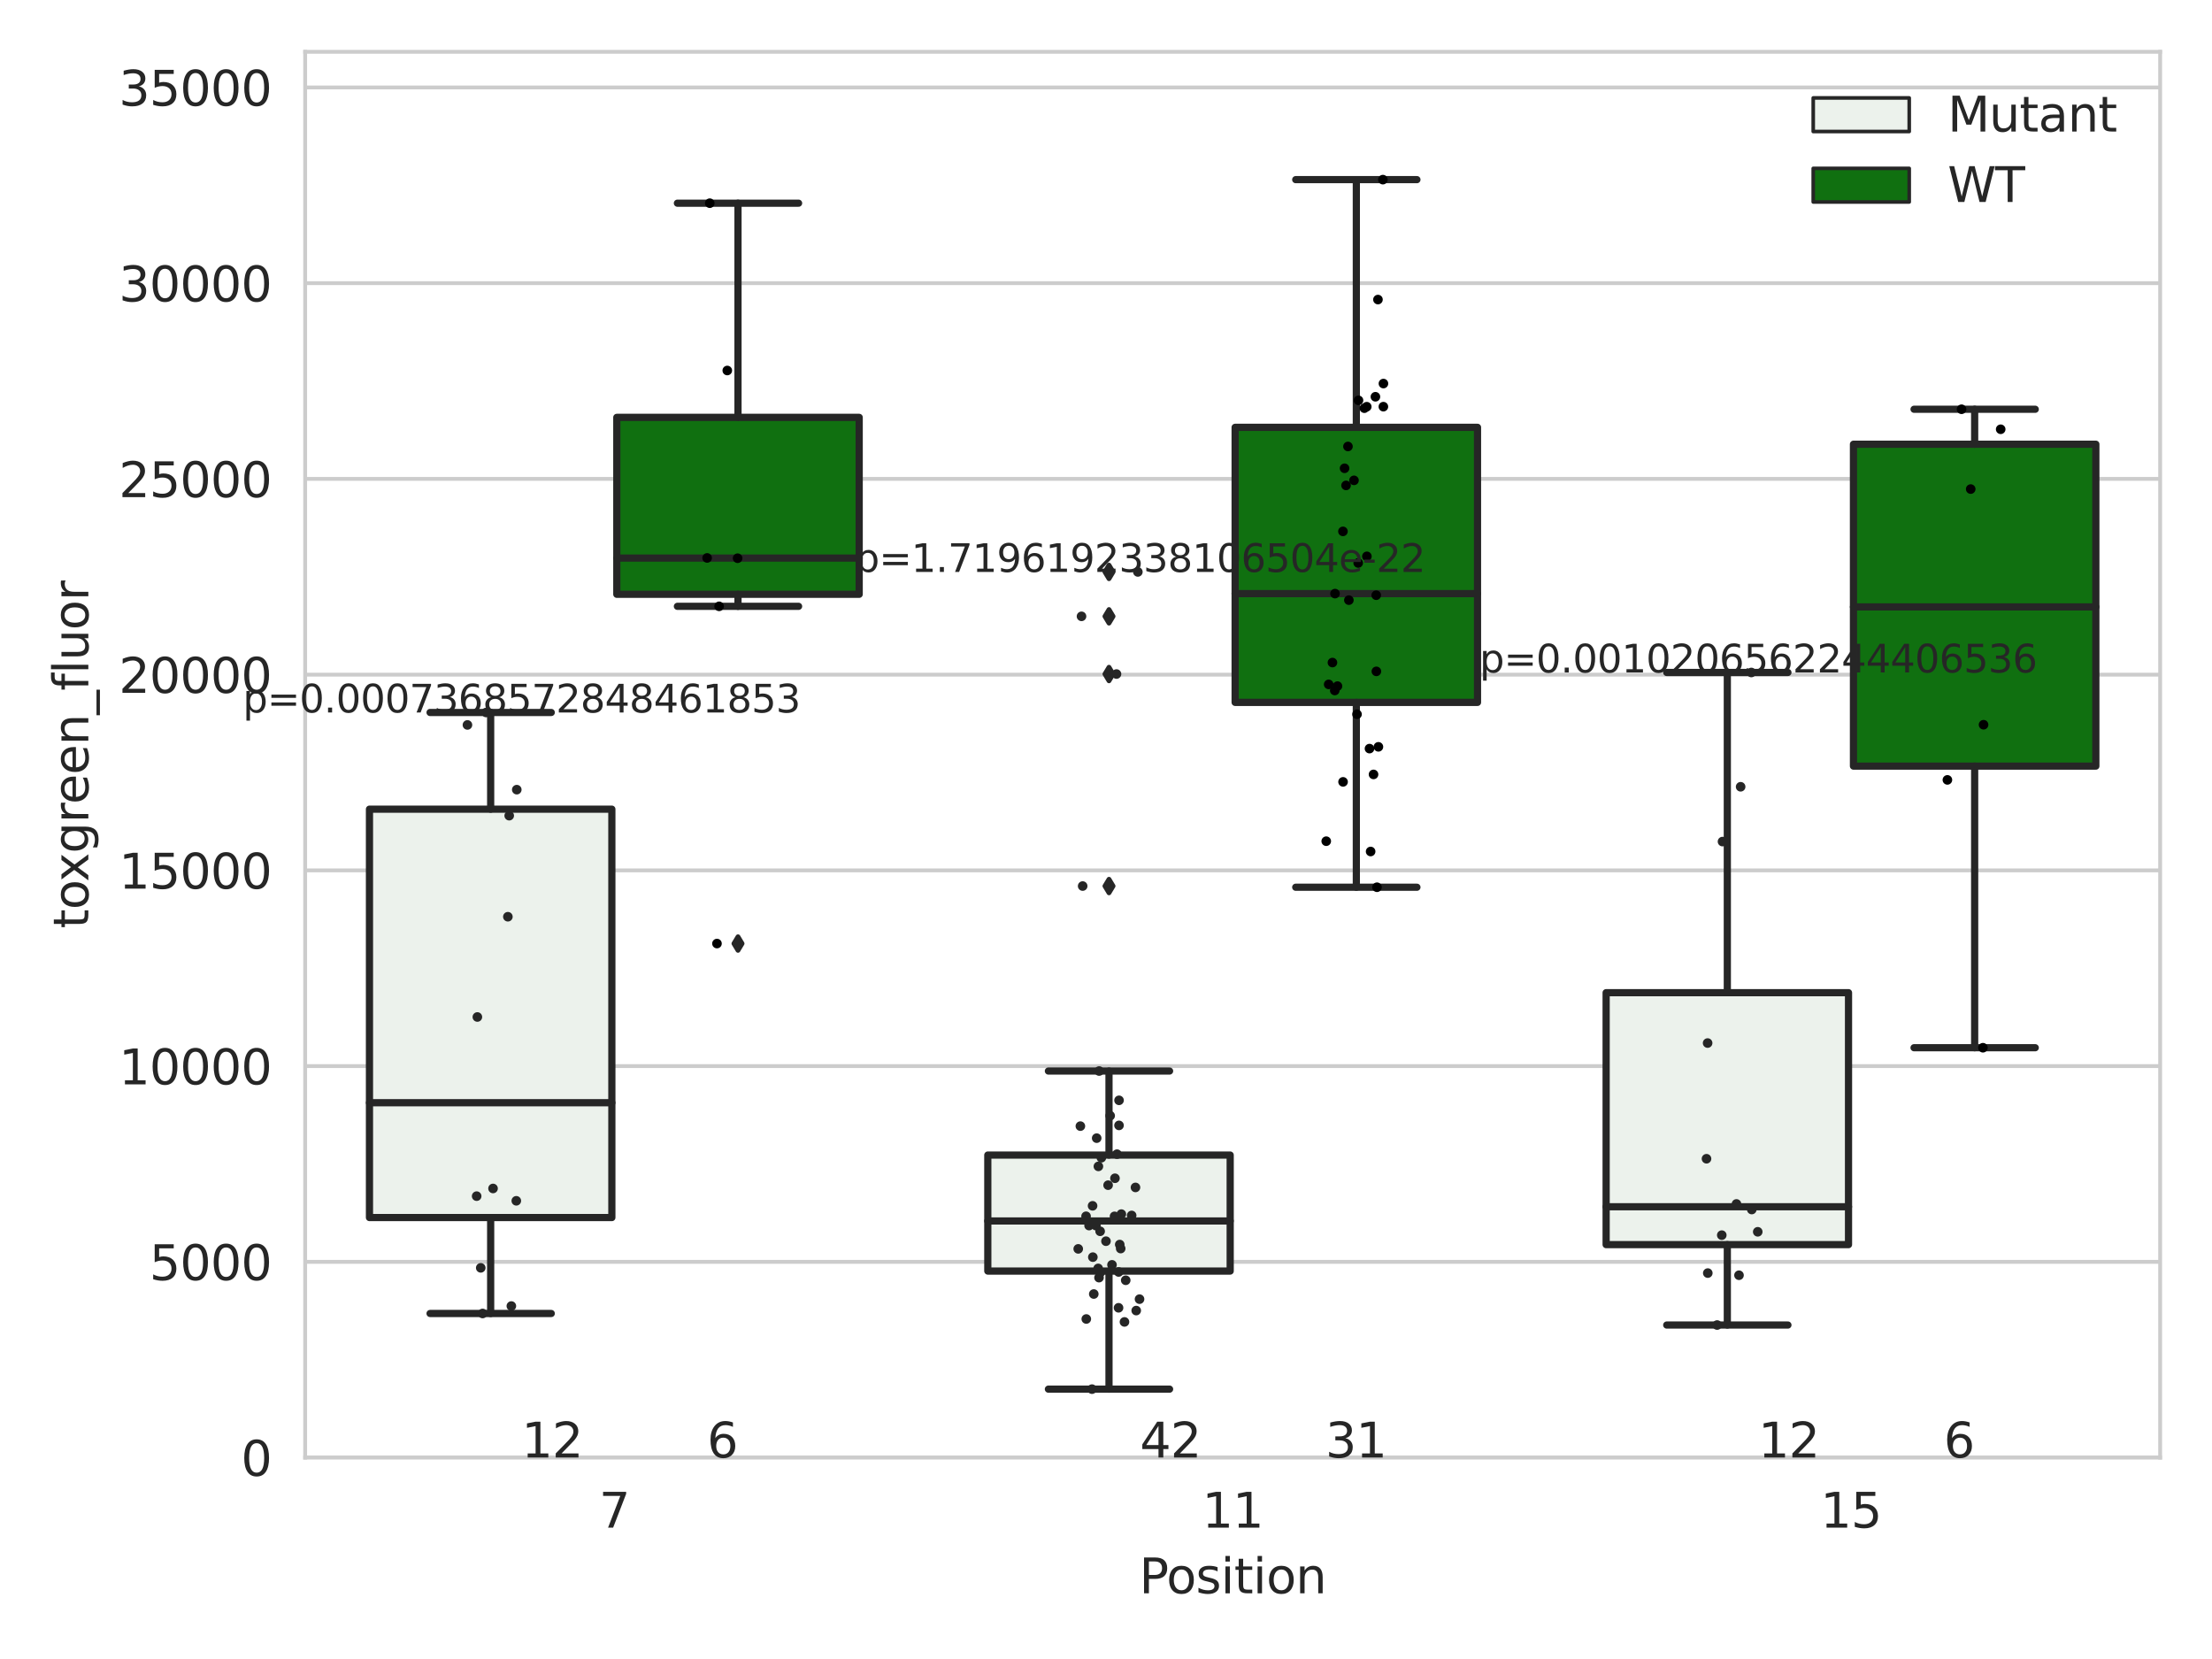 <?xml version="1.0" encoding="utf-8" standalone="no"?>
<!DOCTYPE svg PUBLIC "-//W3C//DTD SVG 1.1//EN"
  "http://www.w3.org/Graphics/SVG/1.1/DTD/svg11.dtd">
<svg xmlns:xlink="http://www.w3.org/1999/xlink" width="460.8pt" height="345.6pt" viewBox="0 0 460.8 345.6" xmlns="http://www.w3.org/2000/svg" version="1.1">
 <defs>
  <style type="text/css">*{stroke-linejoin: round; stroke-linecap: butt}</style>
 </defs>
 <g id="figure_1">
  <g id="patch_1">
   <path d="M 0 345.6 
L 460.8 345.6 
L 460.8 0 
L 0 0 
z
" style="fill: #ffffff"/>
  </g>
  <g id="axes_1">
   <g id="patch_2">
    <path d="M 63.571 303.64 
L 450 303.64 
L 450 10.8 
L 63.571 10.8 
z
" style="fill: #ffffff"/>
   </g>
   <g id="matplotlib.axis_1">
    <g id="xtick_1">
     <g id="text_1">
      <!-- 7 -->
      <g style="fill: #262626" transform="translate(124.795 318.238)scale(0.1 -0.1)">
       <defs>
        <path id="DejaVuSans-37" d="M 525 4666 
L 3525 4666 
L 3525 4397 
L 1831 0 
L 1172 0 
L 2766 4134 
L 525 4134 
L 525 4666 
z
" transform="scale(0.016)"/>
       </defs>
       <use xlink:href="#DejaVuSans-37"/>
      </g>
     </g>
    </g>
    <g id="xtick_2">
     <g id="text_2">
      <!-- 11 -->
      <g style="fill: #262626" transform="translate(250.423 318.238)scale(0.1 -0.1)">
       <defs>
        <path id="DejaVuSans-31" d="M 794 531 
L 1825 531 
L 1825 4091 
L 703 3866 
L 703 4441 
L 1819 4666 
L 2450 4666 
L 2450 531 
L 3481 531 
L 3481 0 
L 794 0 
L 794 531 
z
" transform="scale(0.016)"/>
       </defs>
       <use xlink:href="#DejaVuSans-31"/>
       <use xlink:href="#DejaVuSans-31" x="63.623"/>
      </g>
     </g>
    </g>
    <g id="xtick_3">
     <g id="text_3">
      <!-- 15 -->
      <g style="fill: #262626" transform="translate(379.233 318.238)scale(0.1 -0.1)">
       <defs>
        <path id="DejaVuSans-35" d="M 691 4666 
L 3169 4666 
L 3169 4134 
L 1269 4134 
L 1269 2991 
Q 1406 3038 1543 3061 
Q 1681 3084 1819 3084 
Q 2600 3084 3056 2656 
Q 3513 2228 3513 1497 
Q 3513 744 3044 326 
Q 2575 -91 1722 -91 
Q 1428 -91 1123 -41 
Q 819 9 494 109 
L 494 744 
Q 775 591 1075 516 
Q 1375 441 1709 441 
Q 2250 441 2565 725 
Q 2881 1009 2881 1497 
Q 2881 1984 2565 2268 
Q 2250 2553 1709 2553 
Q 1456 2553 1204 2497 
Q 953 2441 691 2322 
L 691 4666 
z
" transform="scale(0.016)"/>
       </defs>
       <use xlink:href="#DejaVuSans-31"/>
       <use xlink:href="#DejaVuSans-35" x="63.623"/>
      </g>
     </g>
    </g>
    <g id="text_4">
     <!-- Position -->
     <g style="fill: #262626" transform="translate(237.322 331.917)scale(0.1 -0.1)">
      <defs>
       <path id="DejaVuSans-50" d="M 1259 4147 
L 1259 2394 
L 2053 2394 
Q 2494 2394 2734 2622 
Q 2975 2850 2975 3272 
Q 2975 3691 2734 3919 
Q 2494 4147 2053 4147 
L 1259 4147 
z
M 628 4666 
L 2053 4666 
Q 2838 4666 3239 4311 
Q 3641 3956 3641 3272 
Q 3641 2581 3239 2228 
Q 2838 1875 2053 1875 
L 1259 1875 
L 1259 0 
L 628 0 
L 628 4666 
z
" transform="scale(0.016)"/>
       <path id="DejaVuSans-6f" d="M 1959 3097 
Q 1497 3097 1228 2736 
Q 959 2375 959 1747 
Q 959 1119 1226 758 
Q 1494 397 1959 397 
Q 2419 397 2687 759 
Q 2956 1122 2956 1747 
Q 2956 2369 2687 2733 
Q 2419 3097 1959 3097 
z
M 1959 3584 
Q 2709 3584 3137 3096 
Q 3566 2609 3566 1747 
Q 3566 888 3137 398 
Q 2709 -91 1959 -91 
Q 1206 -91 779 398 
Q 353 888 353 1747 
Q 353 2609 779 3096 
Q 1206 3584 1959 3584 
z
" transform="scale(0.016)"/>
       <path id="DejaVuSans-73" d="M 2834 3397 
L 2834 2853 
Q 2591 2978 2328 3040 
Q 2066 3103 1784 3103 
Q 1356 3103 1142 2972 
Q 928 2841 928 2578 
Q 928 2378 1081 2264 
Q 1234 2150 1697 2047 
L 1894 2003 
Q 2506 1872 2764 1633 
Q 3022 1394 3022 966 
Q 3022 478 2636 193 
Q 2250 -91 1575 -91 
Q 1294 -91 989 -36 
Q 684 19 347 128 
L 347 722 
Q 666 556 975 473 
Q 1284 391 1588 391 
Q 1994 391 2212 530 
Q 2431 669 2431 922 
Q 2431 1156 2273 1281 
Q 2116 1406 1581 1522 
L 1381 1569 
Q 847 1681 609 1914 
Q 372 2147 372 2553 
Q 372 3047 722 3315 
Q 1072 3584 1716 3584 
Q 2034 3584 2315 3537 
Q 2597 3491 2834 3397 
z
" transform="scale(0.016)"/>
       <path id="DejaVuSans-69" d="M 603 3500 
L 1178 3500 
L 1178 0 
L 603 0 
L 603 3500 
z
M 603 4863 
L 1178 4863 
L 1178 4134 
L 603 4134 
L 603 4863 
z
" transform="scale(0.016)"/>
       <path id="DejaVuSans-74" d="M 1172 4494 
L 1172 3500 
L 2356 3500 
L 2356 3053 
L 1172 3053 
L 1172 1153 
Q 1172 725 1289 603 
Q 1406 481 1766 481 
L 2356 481 
L 2356 0 
L 1766 0 
Q 1100 0 847 248 
Q 594 497 594 1153 
L 594 3053 
L 172 3053 
L 172 3500 
L 594 3500 
L 594 4494 
L 1172 4494 
z
" transform="scale(0.016)"/>
       <path id="DejaVuSans-6e" d="M 3513 2113 
L 3513 0 
L 2938 0 
L 2938 2094 
Q 2938 2591 2744 2837 
Q 2550 3084 2163 3084 
Q 1697 3084 1428 2787 
Q 1159 2491 1159 1978 
L 1159 0 
L 581 0 
L 581 3500 
L 1159 3500 
L 1159 2956 
Q 1366 3272 1645 3428 
Q 1925 3584 2291 3584 
Q 2894 3584 3203 3211 
Q 3513 2838 3513 2113 
z
" transform="scale(0.016)"/>
      </defs>
      <use xlink:href="#DejaVuSans-50"/>
      <use xlink:href="#DejaVuSans-6f" x="56.678"/>
      <use xlink:href="#DejaVuSans-73" x="117.859"/>
      <use xlink:href="#DejaVuSans-69" x="169.959"/>
      <use xlink:href="#DejaVuSans-74" x="197.742"/>
      <use xlink:href="#DejaVuSans-69" x="236.951"/>
      <use xlink:href="#DejaVuSans-6f" x="264.734"/>
      <use xlink:href="#DejaVuSans-6e" x="325.916"/>
     </g>
    </g>
   </g>
   <g id="matplotlib.axis_2">
    <g id="ytick_1">
     <g id="line2d_1">
      <path d="M 63.571 303.64 
L 450 303.64 
" clip-path="url(#p7fac55cce8)" style="fill: none; stroke: #cccccc; stroke-width: 0.8; stroke-linecap: round"/>
     </g>
     <g id="text_5">
      <!-- 0 -->
      <g style="fill: #262626" transform="translate(50.209 307.439)scale(0.1 -0.1)">
       <defs>
        <path id="DejaVuSans-30" d="M 2034 4250 
Q 1547 4250 1301 3770 
Q 1056 3291 1056 2328 
Q 1056 1369 1301 889 
Q 1547 409 2034 409 
Q 2525 409 2770 889 
Q 3016 1369 3016 2328 
Q 3016 3291 2770 3770 
Q 2525 4250 2034 4250 
z
M 2034 4750 
Q 2819 4750 3233 4129 
Q 3647 3509 3647 2328 
Q 3647 1150 3233 529 
Q 2819 -91 2034 -91 
Q 1250 -91 836 529 
Q 422 1150 422 2328 
Q 422 3509 836 4129 
Q 1250 4750 2034 4750 
z
" transform="scale(0.016)"/>
       </defs>
       <use xlink:href="#DejaVuSans-30"/>
      </g>
     </g>
    </g>
    <g id="ytick_2">
     <g id="line2d_2">
      <path d="M 63.571 262.865 
L 450 262.865 
" clip-path="url(#p7fac55cce8)" style="fill: none; stroke: #cccccc; stroke-width: 0.8; stroke-linecap: round"/>
     </g>
     <g id="text_6">
      <!-- 5000 -->
      <g style="fill: #262626" transform="translate(31.121 266.664)scale(0.1 -0.1)">
       <use xlink:href="#DejaVuSans-35"/>
       <use xlink:href="#DejaVuSans-30" x="63.623"/>
       <use xlink:href="#DejaVuSans-30" x="127.246"/>
       <use xlink:href="#DejaVuSans-30" x="190.869"/>
      </g>
     </g>
    </g>
    <g id="ytick_3">
     <g id="line2d_3">
      <path d="M 63.571 222.09 
L 450 222.09 
" clip-path="url(#p7fac55cce8)" style="fill: none; stroke: #cccccc; stroke-width: 0.8; stroke-linecap: round"/>
     </g>
     <g id="text_7">
      <!-- 10000 -->
      <g style="fill: #262626" transform="translate(24.759 225.889)scale(0.1 -0.1)">
       <use xlink:href="#DejaVuSans-31"/>
       <use xlink:href="#DejaVuSans-30" x="63.623"/>
       <use xlink:href="#DejaVuSans-30" x="127.246"/>
       <use xlink:href="#DejaVuSans-30" x="190.869"/>
       <use xlink:href="#DejaVuSans-30" x="254.492"/>
      </g>
     </g>
    </g>
    <g id="ytick_4">
     <g id="line2d_4">
      <path d="M 63.571 181.315 
L 450 181.315 
" clip-path="url(#p7fac55cce8)" style="fill: none; stroke: #cccccc; stroke-width: 0.8; stroke-linecap: round"/>
     </g>
     <g id="text_8">
      <!-- 15000 -->
      <g style="fill: #262626" transform="translate(24.759 185.114)scale(0.1 -0.1)">
       <use xlink:href="#DejaVuSans-31"/>
       <use xlink:href="#DejaVuSans-35" x="63.623"/>
       <use xlink:href="#DejaVuSans-30" x="127.246"/>
       <use xlink:href="#DejaVuSans-30" x="190.869"/>
       <use xlink:href="#DejaVuSans-30" x="254.492"/>
      </g>
     </g>
    </g>
    <g id="ytick_5">
     <g id="line2d_5">
      <path d="M 63.571 140.539 
L 450 140.539 
" clip-path="url(#p7fac55cce8)" style="fill: none; stroke: #cccccc; stroke-width: 0.8; stroke-linecap: round"/>
     </g>
     <g id="text_9">
      <!-- 20000 -->
      <g style="fill: #262626" transform="translate(24.759 144.339)scale(0.1 -0.1)">
       <defs>
        <path id="DejaVuSans-32" d="M 1228 531 
L 3431 531 
L 3431 0 
L 469 0 
L 469 531 
Q 828 903 1448 1529 
Q 2069 2156 2228 2338 
Q 2531 2678 2651 2914 
Q 2772 3150 2772 3378 
Q 2772 3750 2511 3984 
Q 2250 4219 1831 4219 
Q 1534 4219 1204 4116 
Q 875 4013 500 3803 
L 500 4441 
Q 881 4594 1212 4672 
Q 1544 4750 1819 4750 
Q 2544 4750 2975 4387 
Q 3406 4025 3406 3419 
Q 3406 3131 3298 2873 
Q 3191 2616 2906 2266 
Q 2828 2175 2409 1742 
Q 1991 1309 1228 531 
z
" transform="scale(0.016)"/>
       </defs>
       <use xlink:href="#DejaVuSans-32"/>
       <use xlink:href="#DejaVuSans-30" x="63.623"/>
       <use xlink:href="#DejaVuSans-30" x="127.246"/>
       <use xlink:href="#DejaVuSans-30" x="190.869"/>
       <use xlink:href="#DejaVuSans-30" x="254.492"/>
      </g>
     </g>
    </g>
    <g id="ytick_6">
     <g id="line2d_6">
      <path d="M 63.571 99.764 
L 450 99.764 
" clip-path="url(#p7fac55cce8)" style="fill: none; stroke: #cccccc; stroke-width: 0.8; stroke-linecap: round"/>
     </g>
     <g id="text_10">
      <!-- 25000 -->
      <g style="fill: #262626" transform="translate(24.759 103.564)scale(0.1 -0.1)">
       <use xlink:href="#DejaVuSans-32"/>
       <use xlink:href="#DejaVuSans-35" x="63.623"/>
       <use xlink:href="#DejaVuSans-30" x="127.246"/>
       <use xlink:href="#DejaVuSans-30" x="190.869"/>
       <use xlink:href="#DejaVuSans-30" x="254.492"/>
      </g>
     </g>
    </g>
    <g id="ytick_7">
     <g id="line2d_7">
      <path d="M 63.571 58.989 
L 450 58.989 
" clip-path="url(#p7fac55cce8)" style="fill: none; stroke: #cccccc; stroke-width: 0.8; stroke-linecap: round"/>
     </g>
     <g id="text_11">
      <!-- 30000 -->
      <g style="fill: #262626" transform="translate(24.759 62.788)scale(0.1 -0.1)">
       <defs>
        <path id="DejaVuSans-33" d="M 2597 2516 
Q 3050 2419 3304 2112 
Q 3559 1806 3559 1356 
Q 3559 666 3084 287 
Q 2609 -91 1734 -91 
Q 1441 -91 1130 -33 
Q 819 25 488 141 
L 488 750 
Q 750 597 1062 519 
Q 1375 441 1716 441 
Q 2309 441 2620 675 
Q 2931 909 2931 1356 
Q 2931 1769 2642 2001 
Q 2353 2234 1838 2234 
L 1294 2234 
L 1294 2753 
L 1863 2753 
Q 2328 2753 2575 2939 
Q 2822 3125 2822 3475 
Q 2822 3834 2567 4026 
Q 2313 4219 1838 4219 
Q 1578 4219 1281 4162 
Q 984 4106 628 3988 
L 628 4550 
Q 988 4650 1302 4700 
Q 1616 4750 1894 4750 
Q 2613 4750 3031 4423 
Q 3450 4097 3450 3541 
Q 3450 3153 3228 2886 
Q 3006 2619 2597 2516 
z
" transform="scale(0.016)"/>
       </defs>
       <use xlink:href="#DejaVuSans-33"/>
       <use xlink:href="#DejaVuSans-30" x="63.623"/>
       <use xlink:href="#DejaVuSans-30" x="127.246"/>
       <use xlink:href="#DejaVuSans-30" x="190.869"/>
       <use xlink:href="#DejaVuSans-30" x="254.492"/>
      </g>
     </g>
    </g>
    <g id="ytick_8">
     <g id="line2d_8">
      <path d="M 63.571 18.214 
L 450 18.214 
" clip-path="url(#p7fac55cce8)" style="fill: none; stroke: #cccccc; stroke-width: 0.8; stroke-linecap: round"/>
     </g>
     <g id="text_12">
      <!-- 35000 -->
      <g style="fill: #262626" transform="translate(24.759 22.013)scale(0.1 -0.1)">
       <use xlink:href="#DejaVuSans-33"/>
       <use xlink:href="#DejaVuSans-35" x="63.623"/>
       <use xlink:href="#DejaVuSans-30" x="127.246"/>
       <use xlink:href="#DejaVuSans-30" x="190.869"/>
       <use xlink:href="#DejaVuSans-30" x="254.492"/>
      </g>
     </g>
    </g>
    <g id="text_13">
     <!-- toxgreen_fluor -->
     <g style="fill: #262626" transform="translate(18.401 193.415)rotate(-90)scale(0.1 -0.1)">
      <defs>
       <path id="DejaVuSans-78" d="M 3513 3500 
L 2247 1797 
L 3578 0 
L 2900 0 
L 1881 1375 
L 863 0 
L 184 0 
L 1544 1831 
L 300 3500 
L 978 3500 
L 1906 2253 
L 2834 3500 
L 3513 3500 
z
" transform="scale(0.016)"/>
       <path id="DejaVuSans-67" d="M 2906 1791 
Q 2906 2416 2648 2759 
Q 2391 3103 1925 3103 
Q 1463 3103 1205 2759 
Q 947 2416 947 1791 
Q 947 1169 1205 825 
Q 1463 481 1925 481 
Q 2391 481 2648 825 
Q 2906 1169 2906 1791 
z
M 3481 434 
Q 3481 -459 3084 -895 
Q 2688 -1331 1869 -1331 
Q 1566 -1331 1297 -1286 
Q 1028 -1241 775 -1147 
L 775 -588 
Q 1028 -725 1275 -790 
Q 1522 -856 1778 -856 
Q 2344 -856 2625 -561 
Q 2906 -266 2906 331 
L 2906 616 
Q 2728 306 2450 153 
Q 2172 0 1784 0 
Q 1141 0 747 490 
Q 353 981 353 1791 
Q 353 2603 747 3093 
Q 1141 3584 1784 3584 
Q 2172 3584 2450 3431 
Q 2728 3278 2906 2969 
L 2906 3500 
L 3481 3500 
L 3481 434 
z
" transform="scale(0.016)"/>
       <path id="DejaVuSans-72" d="M 2631 2963 
Q 2534 3019 2420 3045 
Q 2306 3072 2169 3072 
Q 1681 3072 1420 2755 
Q 1159 2438 1159 1844 
L 1159 0 
L 581 0 
L 581 3500 
L 1159 3500 
L 1159 2956 
Q 1341 3275 1631 3429 
Q 1922 3584 2338 3584 
Q 2397 3584 2469 3576 
Q 2541 3569 2628 3553 
L 2631 2963 
z
" transform="scale(0.016)"/>
       <path id="DejaVuSans-65" d="M 3597 1894 
L 3597 1613 
L 953 1613 
Q 991 1019 1311 708 
Q 1631 397 2203 397 
Q 2534 397 2845 478 
Q 3156 559 3463 722 
L 3463 178 
Q 3153 47 2828 -22 
Q 2503 -91 2169 -91 
Q 1331 -91 842 396 
Q 353 884 353 1716 
Q 353 2575 817 3079 
Q 1281 3584 2069 3584 
Q 2775 3584 3186 3129 
Q 3597 2675 3597 1894 
z
M 3022 2063 
Q 3016 2534 2758 2815 
Q 2500 3097 2075 3097 
Q 1594 3097 1305 2825 
Q 1016 2553 972 2059 
L 3022 2063 
z
" transform="scale(0.016)"/>
       <path id="DejaVuSans-5f" d="M 3263 -1063 
L 3263 -1509 
L -63 -1509 
L -63 -1063 
L 3263 -1063 
z
" transform="scale(0.016)"/>
       <path id="DejaVuSans-66" d="M 2375 4863 
L 2375 4384 
L 1825 4384 
Q 1516 4384 1395 4259 
Q 1275 4134 1275 3809 
L 1275 3500 
L 2222 3500 
L 2222 3053 
L 1275 3053 
L 1275 0 
L 697 0 
L 697 3053 
L 147 3053 
L 147 3500 
L 697 3500 
L 697 3744 
Q 697 4328 969 4595 
Q 1241 4863 1831 4863 
L 2375 4863 
z
" transform="scale(0.016)"/>
       <path id="DejaVuSans-6c" d="M 603 4863 
L 1178 4863 
L 1178 0 
L 603 0 
L 603 4863 
z
" transform="scale(0.016)"/>
       <path id="DejaVuSans-75" d="M 544 1381 
L 544 3500 
L 1119 3500 
L 1119 1403 
Q 1119 906 1312 657 
Q 1506 409 1894 409 
Q 2359 409 2629 706 
Q 2900 1003 2900 1516 
L 2900 3500 
L 3475 3500 
L 3475 0 
L 2900 0 
L 2900 538 
Q 2691 219 2414 64 
Q 2138 -91 1772 -91 
Q 1169 -91 856 284 
Q 544 659 544 1381 
z
M 1991 3584 
L 1991 3584 
z
" transform="scale(0.016)"/>
      </defs>
      <use xlink:href="#DejaVuSans-74"/>
      <use xlink:href="#DejaVuSans-6f" x="39.209"/>
      <use xlink:href="#DejaVuSans-78" x="97.266"/>
      <use xlink:href="#DejaVuSans-67" x="156.445"/>
      <use xlink:href="#DejaVuSans-72" x="219.922"/>
      <use xlink:href="#DejaVuSans-65" x="258.785"/>
      <use xlink:href="#DejaVuSans-65" x="320.309"/>
      <use xlink:href="#DejaVuSans-6e" x="381.832"/>
      <use xlink:href="#DejaVuSans-5f" x="445.211"/>
      <use xlink:href="#DejaVuSans-66" x="495.211"/>
      <use xlink:href="#DejaVuSans-6c" x="530.416"/>
      <use xlink:href="#DejaVuSans-75" x="558.199"/>
      <use xlink:href="#DejaVuSans-6f" x="621.578"/>
      <use xlink:href="#DejaVuSans-72" x="682.76"/>
     </g>
    </g>
   </g>
   <g id="patch_3">
    <path d="M 76.967 253.641 
L 127.461 253.641 
L 127.461 168.564 
L 76.967 168.564 
L 76.967 253.641 
z
" clip-path="url(#p7fac55cce8)" style="fill: #ecf2ec; stroke: #262626; stroke-width: 1.5; stroke-linejoin: miter"/>
   </g>
   <g id="patch_4">
    <path d="M 128.491 123.803 
L 178.985 123.803 
L 178.985 86.944 
L 128.491 86.944 
L 128.491 123.803 
z
" clip-path="url(#p7fac55cce8)" style="fill: #107010; stroke: #262626; stroke-width: 1.5; stroke-linejoin: miter"/>
   </g>
   <g id="patch_5">
    <path d="M 205.777 264.788 
L 256.27 264.788 
L 256.27 240.619 
L 205.777 240.619 
L 205.777 264.788 
z
" clip-path="url(#p7fac55cce8)" style="fill: #ecf2ec; stroke: #262626; stroke-width: 1.5; stroke-linejoin: miter"/>
   </g>
   <g id="patch_6">
    <path d="M 257.301 146.32 
L 307.794 146.32 
L 307.794 89.02 
L 257.301 89.02 
L 257.301 146.32 
z
" clip-path="url(#p7fac55cce8)" style="fill: #107010; stroke: #262626; stroke-width: 1.5; stroke-linejoin: miter"/>
   </g>
   <g id="patch_7">
    <path d="M 334.587 259.28 
L 385.08 259.28 
L 385.08 206.793 
L 334.587 206.793 
L 334.587 259.28 
z
" clip-path="url(#p7fac55cce8)" style="fill: #ecf2ec; stroke: #262626; stroke-width: 1.5; stroke-linejoin: miter"/>
   </g>
   <g id="patch_8">
    <path d="M 386.11 159.593 
L 436.604 159.593 
L 436.604 92.54 
L 386.11 92.54 
L 386.11 159.593 
z
" clip-path="url(#p7fac55cce8)" style="fill: #107010; stroke: #262626; stroke-width: 1.5; stroke-linejoin: miter"/>
   </g>
   <g id="patch_9">
    <path d="M 127.976 303.64 
L 127.976 303.64 
L 127.976 303.64 
L 127.976 303.64 
z
" clip-path="url(#p7fac55cce8)" style="fill: #ecf2ec; stroke: #262626; stroke-width: 0.75; stroke-linejoin: miter"/>
   </g>
   <g id="patch_10">
    <path d="M 127.976 303.64 
L 127.976 303.64 
L 127.976 303.64 
L 127.976 303.64 
z
" clip-path="url(#p7fac55cce8)" style="fill: #107010; stroke: #262626; stroke-width: 0.75; stroke-linejoin: miter"/>
   </g>
   <g id="PathCollection_1"/>
   <g id="PathCollection_2"/>
   <g id="line2d_9">
    <path d="M 102.214 253.641 
L 102.214 273.623 
" clip-path="url(#p7fac55cce8)" style="fill: none; stroke: #262626; stroke-width: 1.5; stroke-linecap: round"/>
   </g>
   <g id="line2d_10">
    <path d="M 102.214 168.564 
L 102.214 148.423 
" clip-path="url(#p7fac55cce8)" style="fill: none; stroke: #262626; stroke-width: 1.5; stroke-linecap: round"/>
   </g>
   <g id="line2d_11">
    <path d="M 89.591 273.623 
L 114.837 273.623 
" clip-path="url(#p7fac55cce8)" style="fill: none; stroke: #262626; stroke-width: 1.5; stroke-linecap: round"/>
   </g>
   <g id="line2d_12">
    <path d="M 89.591 148.423 
L 114.837 148.423 
" clip-path="url(#p7fac55cce8)" style="fill: none; stroke: #262626; stroke-width: 1.5; stroke-linecap: round"/>
   </g>
   <g id="line2d_13"/>
   <g id="line2d_14">
    <path d="M 153.738 123.803 
L 153.738 126.308 
" clip-path="url(#p7fac55cce8)" style="fill: none; stroke: #262626; stroke-width: 1.5; stroke-linecap: round"/>
   </g>
   <g id="line2d_15">
    <path d="M 153.738 86.944 
L 153.738 42.329 
" clip-path="url(#p7fac55cce8)" style="fill: none; stroke: #262626; stroke-width: 1.5; stroke-linecap: round"/>
   </g>
   <g id="line2d_16">
    <path d="M 141.115 126.308 
L 166.361 126.308 
" clip-path="url(#p7fac55cce8)" style="fill: none; stroke: #262626; stroke-width: 1.5; stroke-linecap: round"/>
   </g>
   <g id="line2d_17">
    <path d="M 141.115 42.329 
L 166.361 42.329 
" clip-path="url(#p7fac55cce8)" style="fill: none; stroke: #262626; stroke-width: 1.5; stroke-linecap: round"/>
   </g>
   <g id="line2d_18">
    <defs>
     <path id="mecd246429d" d="M -0 1.414 
L 0.849 0 
L 0 -1.414 
L -0.849 -0 
z
" style="stroke: #262626; stroke-linejoin: miter"/>
    </defs>
    <g clip-path="url(#p7fac55cce8)">
     <use xlink:href="#mecd246429d" x="153.738" y="196.56" style="fill: #262626; stroke: #262626; stroke-linejoin: miter"/>
    </g>
   </g>
   <g id="line2d_19">
    <path d="M 231.024 264.788 
L 231.024 289.383 
" clip-path="url(#p7fac55cce8)" style="fill: none; stroke: #262626; stroke-width: 1.5; stroke-linecap: round"/>
   </g>
   <g id="line2d_20">
    <path d="M 231.024 240.619 
L 231.024 223.116 
" clip-path="url(#p7fac55cce8)" style="fill: none; stroke: #262626; stroke-width: 1.5; stroke-linecap: round"/>
   </g>
   <g id="line2d_21">
    <path d="M 218.4 289.383 
L 243.647 289.383 
" clip-path="url(#p7fac55cce8)" style="fill: none; stroke: #262626; stroke-width: 1.5; stroke-linecap: round"/>
   </g>
   <g id="line2d_22">
    <path d="M 218.4 223.116 
L 243.647 223.116 
" clip-path="url(#p7fac55cce8)" style="fill: none; stroke: #262626; stroke-width: 1.5; stroke-linecap: round"/>
   </g>
   <g id="line2d_23">
    <g clip-path="url(#p7fac55cce8)">
     <use xlink:href="#mecd246429d" x="231.024" y="184.581" style="fill: #262626; stroke: #262626; stroke-linejoin: miter"/>
     <use xlink:href="#mecd246429d" x="231.024" y="140.414" style="fill: #262626; stroke: #262626; stroke-linejoin: miter"/>
     <use xlink:href="#mecd246429d" x="231.024" y="119.142" style="fill: #262626; stroke: #262626; stroke-linejoin: miter"/>
     <use xlink:href="#mecd246429d" x="231.024" y="128.394" style="fill: #262626; stroke: #262626; stroke-linejoin: miter"/>
    </g>
   </g>
   <g id="line2d_24">
    <path d="M 282.548 146.32 
L 282.548 184.829 
" clip-path="url(#p7fac55cce8)" style="fill: none; stroke: #262626; stroke-width: 1.5; stroke-linecap: round"/>
   </g>
   <g id="line2d_25">
    <path d="M 282.548 89.02 
L 282.548 37.422 
" clip-path="url(#p7fac55cce8)" style="fill: none; stroke: #262626; stroke-width: 1.5; stroke-linecap: round"/>
   </g>
   <g id="line2d_26">
    <path d="M 269.924 184.829 
L 295.171 184.829 
" clip-path="url(#p7fac55cce8)" style="fill: none; stroke: #262626; stroke-width: 1.5; stroke-linecap: round"/>
   </g>
   <g id="line2d_27">
    <path d="M 269.924 37.422 
L 295.171 37.422 
" clip-path="url(#p7fac55cce8)" style="fill: none; stroke: #262626; stroke-width: 1.5; stroke-linecap: round"/>
   </g>
   <g id="line2d_28"/>
   <g id="line2d_29">
    <path d="M 359.833 259.28 
L 359.833 276.029 
" clip-path="url(#p7fac55cce8)" style="fill: none; stroke: #262626; stroke-width: 1.5; stroke-linecap: round"/>
   </g>
   <g id="line2d_30">
    <path d="M 359.833 206.793 
L 359.833 140.09 
" clip-path="url(#p7fac55cce8)" style="fill: none; stroke: #262626; stroke-width: 1.5; stroke-linecap: round"/>
   </g>
   <g id="line2d_31">
    <path d="M 347.21 276.029 
L 372.457 276.029 
" clip-path="url(#p7fac55cce8)" style="fill: none; stroke: #262626; stroke-width: 1.5; stroke-linecap: round"/>
   </g>
   <g id="line2d_32">
    <path d="M 347.21 140.09 
L 372.457 140.09 
" clip-path="url(#p7fac55cce8)" style="fill: none; stroke: #262626; stroke-width: 1.5; stroke-linecap: round"/>
   </g>
   <g id="line2d_33"/>
   <g id="line2d_34">
    <path d="M 411.357 159.593 
L 411.357 218.26 
" clip-path="url(#p7fac55cce8)" style="fill: none; stroke: #262626; stroke-width: 1.5; stroke-linecap: round"/>
   </g>
   <g id="line2d_35">
    <path d="M 411.357 92.54 
L 411.357 85.256 
" clip-path="url(#p7fac55cce8)" style="fill: none; stroke: #262626; stroke-width: 1.5; stroke-linecap: round"/>
   </g>
   <g id="line2d_36">
    <path d="M 398.734 218.26 
L 423.98 218.26 
" clip-path="url(#p7fac55cce8)" style="fill: none; stroke: #262626; stroke-width: 1.5; stroke-linecap: round"/>
   </g>
   <g id="line2d_37">
    <path d="M 398.734 85.256 
L 423.98 85.256 
" clip-path="url(#p7fac55cce8)" style="fill: none; stroke: #262626; stroke-width: 1.5; stroke-linecap: round"/>
   </g>
   <g id="line2d_38"/>
   <g id="line2d_39">
    <path d="M 76.967 229.718 
L 127.461 229.718 
" clip-path="url(#p7fac55cce8)" style="fill: none; stroke: #262626; stroke-width: 1.5; stroke-linecap: round"/>
   </g>
   <g id="line2d_40">
    <path d="M 128.491 116.258 
L 178.985 116.258 
" clip-path="url(#p7fac55cce8)" style="fill: none; stroke: #262626; stroke-width: 1.5; stroke-linecap: round"/>
   </g>
   <g id="line2d_41">
    <path d="M 205.777 254.349 
L 256.27 254.349 
" clip-path="url(#p7fac55cce8)" style="fill: none; stroke: #262626; stroke-width: 1.5; stroke-linecap: round"/>
   </g>
   <g id="line2d_42">
    <path d="M 257.301 123.66 
L 307.794 123.66 
" clip-path="url(#p7fac55cce8)" style="fill: none; stroke: #262626; stroke-width: 1.5; stroke-linecap: round"/>
   </g>
   <g id="line2d_43">
    <path d="M 334.587 251.385 
L 385.08 251.385 
" clip-path="url(#p7fac55cce8)" style="fill: none; stroke: #262626; stroke-width: 1.5; stroke-linecap: round"/>
   </g>
   <g id="line2d_44">
    <path d="M 386.11 126.429 
L 436.604 126.429 
" clip-path="url(#p7fac55cce8)" style="fill: none; stroke: #262626; stroke-width: 1.5; stroke-linecap: round"/>
   </g>
   <g id="patch_11">
    <path d="M 63.571 303.64 
L 63.571 10.8 
" style="fill: none; stroke: #cccccc; stroke-width: 0.8; stroke-linejoin: miter; stroke-linecap: square"/>
   </g>
   <g id="patch_12">
    <path d="M 450 303.64 
L 450 10.8 
" style="fill: none; stroke: #cccccc; stroke-width: 0.8; stroke-linejoin: miter; stroke-linecap: square"/>
   </g>
   <g id="patch_13">
    <path d="M 63.571 303.64 
L 450 303.64 
" style="fill: none; stroke: #cccccc; stroke-width: 0.8; stroke-linejoin: miter; stroke-linecap: square"/>
   </g>
   <g id="patch_14">
    <path d="M 63.571 10.8 
L 450 10.8 
" style="fill: none; stroke: #cccccc; stroke-width: 0.8; stroke-linejoin: miter; stroke-linecap: square"/>
   </g>
   <g id="PathCollection_3">
    <defs>
     <path id="C0_0_c4f7f253e2" d="M 0 1 
C 0.265 1 0.52 0.895 0.707 0.707 
C 0.895 0.52 1 0.265 1 -0 
C 1 -0.265 0.895 -0.52 0.707 -0.707 
C 0.52 -0.895 0.265 -1 0 -1 
C -0.265 -1 -0.52 -0.895 -0.707 -0.707 
C -0.895 -0.52 -1 -0.265 -1 0 
C -1 0.265 -0.895 0.52 -0.707 0.707 
C -0.52 0.895 -0.265 1 0 1 
z
"/>
    </defs>
    <g clip-path="url(#p7fac55cce8)">
     <use xlink:href="#C0_0_c4f7f253e2" x="105.799" y="190.973" style="fill: #262626"/>
    </g>
    <g clip-path="url(#p7fac55cce8)">
     <use xlink:href="#C0_0_c4f7f253e2" x="100.538" y="273.623" style="fill: #262626"/>
    </g>
    <g clip-path="url(#p7fac55cce8)">
     <use xlink:href="#C0_0_c4f7f253e2" x="100.149" y="264.115" style="fill: #262626"/>
    </g>
    <g clip-path="url(#p7fac55cce8)">
     <use xlink:href="#C0_0_c4f7f253e2" x="107.653" y="164.5" style="fill: #262626"/>
    </g>
    <g clip-path="url(#p7fac55cce8)">
     <use xlink:href="#C0_0_c4f7f253e2" x="99.295" y="249.179" style="fill: #262626"/>
    </g>
    <g clip-path="url(#p7fac55cce8)">
     <use xlink:href="#C0_0_c4f7f253e2" x="101.281" y="148.423" style="fill: #262626"/>
    </g>
    <g clip-path="url(#p7fac55cce8)">
     <use xlink:href="#C0_0_c4f7f253e2" x="107.557" y="250.15" style="fill: #262626"/>
    </g>
    <g clip-path="url(#p7fac55cce8)">
     <use xlink:href="#C0_0_c4f7f253e2" x="99.444" y="211.858" style="fill: #262626"/>
    </g>
    <g clip-path="url(#p7fac55cce8)">
     <use xlink:href="#C0_0_c4f7f253e2" x="102.709" y="247.579" style="fill: #262626"/>
    </g>
    <g clip-path="url(#p7fac55cce8)">
     <use xlink:href="#C0_0_c4f7f253e2" x="97.376" y="151.016" style="fill: #262626"/>
    </g>
    <g clip-path="url(#p7fac55cce8)">
     <use xlink:href="#C0_0_c4f7f253e2" x="106.078" y="169.918" style="fill: #262626"/>
    </g>
    <g clip-path="url(#p7fac55cce8)">
     <use xlink:href="#C0_0_c4f7f253e2" x="106.525" y="272.071" style="fill: #262626"/>
    </g>
   </g>
   <g id="PathCollection_4">
    <defs>
     <path id="C1_0_c36fd69ec3" d="M 0 1 
C 0.265 1 0.52 0.895 0.707 0.707 
C 0.895 0.52 1 0.265 1 -0 
C 1 -0.265 0.895 -0.52 0.707 -0.707 
C 0.52 -0.895 0.265 -1 0 -1 
C -0.265 -1 -0.52 -0.895 -0.707 -0.707 
C -0.895 -0.52 -1 -0.265 -1 0 
C -1 0.265 -0.895 0.52 -0.707 0.707 
C -0.52 0.895 -0.265 1 0 1 
z
"/>
    </defs>
    <g clip-path="url(#p7fac55cce8)">
     <use xlink:href="#C1_0_c36fd69ec3" x="151.507" y="77.183"/>
    </g>
    <g clip-path="url(#p7fac55cce8)">
     <use xlink:href="#C1_0_c36fd69ec3" x="153.659" y="116.288"/>
    </g>
    <g clip-path="url(#p7fac55cce8)">
     <use xlink:href="#C1_0_c36fd69ec3" x="147.856" y="42.329"/>
    </g>
    <g clip-path="url(#p7fac55cce8)">
     <use xlink:href="#C1_0_c36fd69ec3" x="147.306" y="116.228"/>
    </g>
    <g clip-path="url(#p7fac55cce8)">
     <use xlink:href="#C1_0_c36fd69ec3" x="149.802" y="126.308"/>
    </g>
    <g clip-path="url(#p7fac55cce8)">
     <use xlink:href="#C1_0_c36fd69ec3" x="149.358" y="196.56"/>
    </g>
   </g>
   <g id="PathCollection_5">
    <defs>
     <path id="C2_0_58bc73440b" d="M 0 1 
C 0.265 1 0.52 0.895 0.707 0.707 
C 0.895 0.52 1 0.265 1 -0 
C 1 -0.265 0.895 -0.52 0.707 -0.707 
C 0.52 -0.895 0.265 -1 0 -1 
C -0.265 -1 -0.52 -0.895 -0.707 -0.707 
C -0.895 -0.52 -1 -0.265 -1 0 
C -1 0.265 -0.895 0.52 -0.707 0.707 
C -0.52 0.895 -0.265 1 0 1 
z
"/>
    </defs>
    <g clip-path="url(#p7fac55cce8)">
     <use xlink:href="#C2_0_58bc73440b" x="227.605" y="251.194" style="fill: #262626"/>
    </g>
    <g clip-path="url(#p7fac55cce8)">
     <use xlink:href="#C2_0_58bc73440b" x="227.661" y="261.885" style="fill: #262626"/>
    </g>
    <g clip-path="url(#p7fac55cce8)">
     <use xlink:href="#C2_0_58bc73440b" x="230.395" y="258.562" style="fill: #262626"/>
    </g>
    <g clip-path="url(#p7fac55cce8)">
     <use xlink:href="#C2_0_58bc73440b" x="227.482" y="289.383" style="fill: #262626"/>
    </g>
    <g clip-path="url(#p7fac55cce8)">
     <use xlink:href="#C2_0_58bc73440b" x="237.385" y="270.636" style="fill: #262626"/>
    </g>
    <g clip-path="url(#p7fac55cce8)">
     <use xlink:href="#C2_0_58bc73440b" x="227.855" y="269.567" style="fill: #262626"/>
    </g>
    <g clip-path="url(#p7fac55cce8)">
     <use xlink:href="#C2_0_58bc73440b" x="226.876" y="255.31" style="fill: #262626"/>
    </g>
    <g clip-path="url(#p7fac55cce8)">
     <use xlink:href="#C2_0_58bc73440b" x="235.744" y="253.2" style="fill: #262626"/>
    </g>
    <g clip-path="url(#p7fac55cce8)">
     <use xlink:href="#C2_0_58bc73440b" x="233.11" y="234.439" style="fill: #262626"/>
    </g>
    <g clip-path="url(#p7fac55cce8)">
     <use xlink:href="#C2_0_58bc73440b" x="224.616" y="260.163" style="fill: #262626"/>
    </g>
    <g clip-path="url(#p7fac55cce8)">
     <use xlink:href="#C2_0_58bc73440b" x="234.25" y="275.38" style="fill: #262626"/>
    </g>
    <g clip-path="url(#p7fac55cce8)">
     <use xlink:href="#C2_0_58bc73440b" x="225.539" y="184.581" style="fill: #262626"/>
    </g>
    <g clip-path="url(#p7fac55cce8)">
     <use xlink:href="#C2_0_58bc73440b" x="230.839" y="246.893" style="fill: #262626"/>
    </g>
    <g clip-path="url(#p7fac55cce8)">
     <use xlink:href="#C2_0_58bc73440b" x="233.596" y="252.92" style="fill: #262626"/>
    </g>
    <g clip-path="url(#p7fac55cce8)">
     <use xlink:href="#C2_0_58bc73440b" x="228.944" y="266.155" style="fill: #262626"/>
    </g>
    <g clip-path="url(#p7fac55cce8)">
     <use xlink:href="#C2_0_58bc73440b" x="228.972" y="223.116" style="fill: #262626"/>
    </g>
    <g clip-path="url(#p7fac55cce8)">
     <use xlink:href="#C2_0_58bc73440b" x="236.541" y="247.362" style="fill: #262626"/>
    </g>
    <g clip-path="url(#p7fac55cce8)">
     <use xlink:href="#C2_0_58bc73440b" x="233.116" y="229.217" style="fill: #262626"/>
    </g>
    <g clip-path="url(#p7fac55cce8)">
     <use xlink:href="#C2_0_58bc73440b" x="232.585" y="140.414" style="fill: #262626"/>
    </g>
    <g clip-path="url(#p7fac55cce8)">
     <use xlink:href="#C2_0_58bc73440b" x="233.029" y="264.973" style="fill: #262626"/>
    </g>
    <g clip-path="url(#p7fac55cce8)">
     <use xlink:href="#C2_0_58bc73440b" x="232.173" y="253.388" style="fill: #262626"/>
    </g>
    <g clip-path="url(#p7fac55cce8)">
     <use xlink:href="#C2_0_58bc73440b" x="236.695" y="273.015" style="fill: #262626"/>
    </g>
    <g clip-path="url(#p7fac55cce8)">
     <use xlink:href="#C2_0_58bc73440b" x="229.195" y="265.108" style="fill: #262626"/>
    </g>
    <g clip-path="url(#p7fac55cce8)">
     <use xlink:href="#C2_0_58bc73440b" x="226.248" y="253.372" style="fill: #262626"/>
    </g>
    <g clip-path="url(#p7fac55cce8)">
     <use xlink:href="#C2_0_58bc73440b" x="232.694" y="240.434" style="fill: #262626"/>
    </g>
    <g clip-path="url(#p7fac55cce8)">
     <use xlink:href="#C2_0_58bc73440b" x="231.268" y="232.428" style="fill: #262626"/>
    </g>
    <g clip-path="url(#p7fac55cce8)">
     <use xlink:href="#C2_0_58bc73440b" x="237.036" y="119.142" style="fill: #262626"/>
    </g>
    <g clip-path="url(#p7fac55cce8)">
     <use xlink:href="#C2_0_58bc73440b" x="225.299" y="128.394" style="fill: #262626"/>
    </g>
    <g clip-path="url(#p7fac55cce8)">
     <use xlink:href="#C2_0_58bc73440b" x="233.014" y="272.437" style="fill: #262626"/>
    </g>
    <g clip-path="url(#p7fac55cce8)">
     <use xlink:href="#C2_0_58bc73440b" x="226.296" y="274.769" style="fill: #262626"/>
    </g>
    <g clip-path="url(#p7fac55cce8)">
     <use xlink:href="#C2_0_58bc73440b" x="228.817" y="242.979" style="fill: #262626"/>
    </g>
    <g clip-path="url(#p7fac55cce8)">
     <use xlink:href="#C2_0_58bc73440b" x="229.436" y="241.177" style="fill: #262626"/>
    </g>
    <g clip-path="url(#p7fac55cce8)">
     <use xlink:href="#C2_0_58bc73440b" x="233.46" y="260.098" style="fill: #262626"/>
    </g>
    <g clip-path="url(#p7fac55cce8)">
     <use xlink:href="#C2_0_58bc73440b" x="232.267" y="245.453" style="fill: #262626"/>
    </g>
    <g clip-path="url(#p7fac55cce8)">
     <use xlink:href="#C2_0_58bc73440b" x="225.063" y="234.593" style="fill: #262626"/>
    </g>
    <g clip-path="url(#p7fac55cce8)">
     <use xlink:href="#C2_0_58bc73440b" x="234.51" y="266.705" style="fill: #262626"/>
    </g>
    <g clip-path="url(#p7fac55cce8)">
     <use xlink:href="#C2_0_58bc73440b" x="228.301" y="255.317" style="fill: #262626"/>
    </g>
    <g clip-path="url(#p7fac55cce8)">
     <use xlink:href="#C2_0_58bc73440b" x="228.46" y="237.097" style="fill: #262626"/>
    </g>
    <g clip-path="url(#p7fac55cce8)">
     <use xlink:href="#C2_0_58bc73440b" x="231.65" y="263.488" style="fill: #262626"/>
    </g>
    <g clip-path="url(#p7fac55cce8)">
     <use xlink:href="#C2_0_58bc73440b" x="228.768" y="264.231" style="fill: #262626"/>
    </g>
    <g clip-path="url(#p7fac55cce8)">
     <use xlink:href="#C2_0_58bc73440b" x="229.178" y="256.5" style="fill: #262626"/>
    </g>
    <g clip-path="url(#p7fac55cce8)">
     <use xlink:href="#C2_0_58bc73440b" x="233.262" y="259.261" style="fill: #262626"/>
    </g>
   </g>
   <g id="PathCollection_6">
    <defs>
     <path id="C3_0_da38867f8f" d="M 0 1 
C 0.265 1 0.52 0.895 0.707 0.707 
C 0.895 0.52 1 0.265 1 -0 
C 1 -0.265 0.895 -0.52 0.707 -0.707 
C 0.52 -0.895 0.265 -1 0 -1 
C -0.265 -1 -0.52 -0.895 -0.707 -0.707 
C -0.895 -0.52 -1 -0.265 -1 0 
C -1 0.265 -0.895 0.52 -0.707 0.707 
C -0.52 0.895 -0.265 1 0 1 
z
"/>
    </defs>
    <g clip-path="url(#p7fac55cce8)">
     <use xlink:href="#C3_0_da38867f8f" x="278.622" y="142.93"/>
    </g>
    <g clip-path="url(#p7fac55cce8)">
     <use xlink:href="#C3_0_da38867f8f" x="278.056" y="143.842"/>
    </g>
    <g clip-path="url(#p7fac55cce8)">
     <use xlink:href="#C3_0_da38867f8f" x="285.293" y="155.948"/>
    </g>
    <g clip-path="url(#p7fac55cce8)">
     <use xlink:href="#C3_0_da38867f8f" x="287.149" y="155.578"/>
    </g>
    <g clip-path="url(#p7fac55cce8)">
     <use xlink:href="#C3_0_da38867f8f" x="280.805" y="93.008"/>
    </g>
    <g clip-path="url(#p7fac55cce8)">
     <use xlink:href="#C3_0_da38867f8f" x="278.107" y="123.66"/>
    </g>
    <g clip-path="url(#p7fac55cce8)">
     <use xlink:href="#C3_0_da38867f8f" x="286.131" y="161.325"/>
    </g>
    <g clip-path="url(#p7fac55cce8)">
     <use xlink:href="#C3_0_da38867f8f" x="282.999" y="83.401"/>
    </g>
    <g clip-path="url(#p7fac55cce8)">
     <use xlink:href="#C3_0_da38867f8f" x="284.222" y="85.032"/>
    </g>
    <g clip-path="url(#p7fac55cce8)">
     <use xlink:href="#C3_0_da38867f8f" x="279.784" y="162.876"/>
    </g>
    <g clip-path="url(#p7fac55cce8)">
     <use xlink:href="#C3_0_da38867f8f" x="285.527" y="177.383"/>
    </g>
    <g clip-path="url(#p7fac55cce8)">
     <use xlink:href="#C3_0_da38867f8f" x="287.053" y="62.406"/>
    </g>
    <g clip-path="url(#p7fac55cce8)">
     <use xlink:href="#C3_0_da38867f8f" x="284.748" y="115.896"/>
    </g>
    <g clip-path="url(#p7fac55cce8)">
     <use xlink:href="#C3_0_da38867f8f" x="286.525" y="82.651"/>
    </g>
    <g clip-path="url(#p7fac55cce8)">
     <use xlink:href="#C3_0_da38867f8f" x="284.718" y="84.724"/>
    </g>
    <g clip-path="url(#p7fac55cce8)">
     <use xlink:href="#C3_0_da38867f8f" x="282.69" y="148.797"/>
    </g>
    <g clip-path="url(#p7fac55cce8)">
     <use xlink:href="#C3_0_da38867f8f" x="288.182" y="84.716"/>
    </g>
    <g clip-path="url(#p7fac55cce8)">
     <use xlink:href="#C3_0_da38867f8f" x="277.573" y="138.024"/>
    </g>
    <g clip-path="url(#p7fac55cce8)">
     <use xlink:href="#C3_0_da38867f8f" x="276.281" y="175.235"/>
    </g>
    <g clip-path="url(#p7fac55cce8)">
     <use xlink:href="#C3_0_da38867f8f" x="280.41" y="101.121"/>
    </g>
    <g clip-path="url(#p7fac55cce8)">
     <use xlink:href="#C3_0_da38867f8f" x="286.725" y="139.858"/>
    </g>
    <g clip-path="url(#p7fac55cce8)">
     <use xlink:href="#C3_0_da38867f8f" x="280.097" y="97.552"/>
    </g>
    <g clip-path="url(#p7fac55cce8)">
     <use xlink:href="#C3_0_da38867f8f" x="288.081" y="37.422"/>
    </g>
    <g clip-path="url(#p7fac55cce8)">
     <use xlink:href="#C3_0_da38867f8f" x="279.761" y="110.696"/>
    </g>
    <g clip-path="url(#p7fac55cce8)">
     <use xlink:href="#C3_0_da38867f8f" x="286.692" y="123.993"/>
    </g>
    <g clip-path="url(#p7fac55cce8)">
     <use xlink:href="#C3_0_da38867f8f" x="276.789" y="142.57"/>
    </g>
    <g clip-path="url(#p7fac55cce8)">
     <use xlink:href="#C3_0_da38867f8f" x="286.852" y="184.829"/>
    </g>
    <g clip-path="url(#p7fac55cce8)">
     <use xlink:href="#C3_0_da38867f8f" x="282.935" y="117.279"/>
    </g>
    <g clip-path="url(#p7fac55cce8)">
     <use xlink:href="#C3_0_da38867f8f" x="288.195" y="79.903"/>
    </g>
    <g clip-path="url(#p7fac55cce8)">
     <use xlink:href="#C3_0_da38867f8f" x="282.063" y="100.066"/>
    </g>
    <g clip-path="url(#p7fac55cce8)">
     <use xlink:href="#C3_0_da38867f8f" x="280.995" y="125.021"/>
    </g>
   </g>
   <g id="PathCollection_7">
    <defs>
     <path id="C4_0_9d10701044" d="M 0 1 
C 0.265 1 0.52 0.895 0.707 0.707 
C 0.895 0.52 1 0.265 1 -0 
C 1 -0.265 0.895 -0.52 0.707 -0.707 
C 0.52 -0.895 0.265 -1 0 -1 
C -0.265 -1 -0.52 -0.895 -0.707 -0.707 
C -0.895 -0.52 -1 -0.265 -1 0 
C -1 0.265 -0.895 0.52 -0.707 0.707 
C -0.52 0.895 -0.265 1 0 1 
z
"/>
    </defs>
    <g clip-path="url(#p7fac55cce8)">
     <use xlink:href="#C4_0_9d10701044" x="358.677" y="257.305" style="fill: #262626"/>
    </g>
    <g clip-path="url(#p7fac55cce8)">
     <use xlink:href="#C4_0_9d10701044" x="357.711" y="276.029" style="fill: #262626"/>
    </g>
    <g clip-path="url(#p7fac55cce8)">
     <use xlink:href="#C4_0_9d10701044" x="364.836" y="140.09" style="fill: #262626"/>
    </g>
    <g clip-path="url(#p7fac55cce8)">
     <use xlink:href="#C4_0_9d10701044" x="355.764" y="265.206" style="fill: #262626"/>
    </g>
    <g clip-path="url(#p7fac55cce8)">
     <use xlink:href="#C4_0_9d10701044" x="355.497" y="241.388" style="fill: #262626"/>
    </g>
    <g clip-path="url(#p7fac55cce8)">
     <use xlink:href="#C4_0_9d10701044" x="364.925" y="251.967" style="fill: #262626"/>
    </g>
    <g clip-path="url(#p7fac55cce8)">
     <use xlink:href="#C4_0_9d10701044" x="362.265" y="265.654" style="fill: #262626"/>
    </g>
    <g clip-path="url(#p7fac55cce8)">
     <use xlink:href="#C4_0_9d10701044" x="355.728" y="217.286" style="fill: #262626"/>
    </g>
    <g clip-path="url(#p7fac55cce8)">
     <use xlink:href="#C4_0_9d10701044" x="358.831" y="175.315" style="fill: #262626"/>
    </g>
    <g clip-path="url(#p7fac55cce8)">
     <use xlink:href="#C4_0_9d10701044" x="366.17" y="256.606" style="fill: #262626"/>
    </g>
    <g clip-path="url(#p7fac55cce8)">
     <use xlink:href="#C4_0_9d10701044" x="362.606" y="163.898" style="fill: #262626"/>
    </g>
    <g clip-path="url(#p7fac55cce8)">
     <use xlink:href="#C4_0_9d10701044" x="361.738" y="250.803" style="fill: #262626"/>
    </g>
   </g>
   <g id="PathCollection_8">
    <defs>
     <path id="C5_0_dc68ee21ab" d="M 0 1 
C 0.265 1 0.52 0.895 0.707 0.707 
C 0.895 0.52 1 0.265 1 -0 
C 1 -0.265 0.895 -0.52 0.707 -0.707 
C 0.52 -0.895 0.265 -1 0 -1 
C -0.265 -1 -0.52 -0.895 -0.707 -0.707 
C -0.895 -0.52 -1 -0.265 -1 0 
C -1 0.265 -0.895 0.52 -0.707 0.707 
C -0.52 0.895 -0.265 1 0 1 
z
"/>
    </defs>
    <g clip-path="url(#p7fac55cce8)">
     <use xlink:href="#C5_0_dc68ee21ab" x="410.535" y="101.883"/>
    </g>
    <g clip-path="url(#p7fac55cce8)">
     <use xlink:href="#C5_0_dc68ee21ab" x="413.211" y="150.976"/>
    </g>
    <g clip-path="url(#p7fac55cce8)">
     <use xlink:href="#C5_0_dc68ee21ab" x="405.679" y="162.465"/>
    </g>
    <g clip-path="url(#p7fac55cce8)">
     <use xlink:href="#C5_0_dc68ee21ab" x="413.085" y="218.26"/>
    </g>
    <g clip-path="url(#p7fac55cce8)">
     <use xlink:href="#C5_0_dc68ee21ab" x="408.627" y="85.256"/>
    </g>
    <g clip-path="url(#p7fac55cce8)">
     <use xlink:href="#C5_0_dc68ee21ab" x="416.78" y="89.425"/>
    </g>
   </g>
   <g id="text_14">
    <!-- 12 -->
    <g style="fill: #262626" transform="translate(108.655 303.627)scale(0.1 -0.1)">
     <use xlink:href="#DejaVuSans-31"/>
     <use xlink:href="#DejaVuSans-32" x="63.623"/>
    </g>
   </g>
   <g id="text_15">
    <!-- p=0.0007368572848461853 -->
    <g style="fill: #262626" transform="translate(50.592 148.422)scale(0.08 -0.08)">
     <defs>
      <path id="DejaVuSans-70" d="M 1159 525 
L 1159 -1331 
L 581 -1331 
L 581 3500 
L 1159 3500 
L 1159 2969 
Q 1341 3281 1617 3432 
Q 1894 3584 2278 3584 
Q 2916 3584 3314 3078 
Q 3713 2572 3713 1747 
Q 3713 922 3314 415 
Q 2916 -91 2278 -91 
Q 1894 -91 1617 61 
Q 1341 213 1159 525 
z
M 3116 1747 
Q 3116 2381 2855 2742 
Q 2594 3103 2138 3103 
Q 1681 3103 1420 2742 
Q 1159 2381 1159 1747 
Q 1159 1113 1420 752 
Q 1681 391 2138 391 
Q 2594 391 2855 752 
Q 3116 1113 3116 1747 
z
" transform="scale(0.016)"/>
      <path id="DejaVuSans-3d" d="M 678 2906 
L 4684 2906 
L 4684 2381 
L 678 2381 
L 678 2906 
z
M 678 1631 
L 4684 1631 
L 4684 1100 
L 678 1100 
L 678 1631 
z
" transform="scale(0.016)"/>
      <path id="DejaVuSans-2e" d="M 684 794 
L 1344 794 
L 1344 0 
L 684 0 
L 684 794 
z
" transform="scale(0.016)"/>
      <path id="DejaVuSans-36" d="M 2113 2584 
Q 1688 2584 1439 2293 
Q 1191 2003 1191 1497 
Q 1191 994 1439 701 
Q 1688 409 2113 409 
Q 2538 409 2786 701 
Q 3034 994 3034 1497 
Q 3034 2003 2786 2293 
Q 2538 2584 2113 2584 
z
M 3366 4563 
L 3366 3988 
Q 3128 4100 2886 4159 
Q 2644 4219 2406 4219 
Q 1781 4219 1451 3797 
Q 1122 3375 1075 2522 
Q 1259 2794 1537 2939 
Q 1816 3084 2150 3084 
Q 2853 3084 3261 2657 
Q 3669 2231 3669 1497 
Q 3669 778 3244 343 
Q 2819 -91 2113 -91 
Q 1303 -91 875 529 
Q 447 1150 447 2328 
Q 447 3434 972 4092 
Q 1497 4750 2381 4750 
Q 2619 4750 2861 4703 
Q 3103 4656 3366 4563 
z
" transform="scale(0.016)"/>
      <path id="DejaVuSans-38" d="M 2034 2216 
Q 1584 2216 1326 1975 
Q 1069 1734 1069 1313 
Q 1069 891 1326 650 
Q 1584 409 2034 409 
Q 2484 409 2743 651 
Q 3003 894 3003 1313 
Q 3003 1734 2745 1975 
Q 2488 2216 2034 2216 
z
M 1403 2484 
Q 997 2584 770 2862 
Q 544 3141 544 3541 
Q 544 4100 942 4425 
Q 1341 4750 2034 4750 
Q 2731 4750 3128 4425 
Q 3525 4100 3525 3541 
Q 3525 3141 3298 2862 
Q 3072 2584 2669 2484 
Q 3125 2378 3379 2068 
Q 3634 1759 3634 1313 
Q 3634 634 3220 271 
Q 2806 -91 2034 -91 
Q 1263 -91 848 271 
Q 434 634 434 1313 
Q 434 1759 690 2068 
Q 947 2378 1403 2484 
z
M 1172 3481 
Q 1172 3119 1398 2916 
Q 1625 2713 2034 2713 
Q 2441 2713 2670 2916 
Q 2900 3119 2900 3481 
Q 2900 3844 2670 4047 
Q 2441 4250 2034 4250 
Q 1625 4250 1398 4047 
Q 1172 3844 1172 3481 
z
" transform="scale(0.016)"/>
      <path id="DejaVuSans-34" d="M 2419 4116 
L 825 1625 
L 2419 1625 
L 2419 4116 
z
M 2253 4666 
L 3047 4666 
L 3047 1625 
L 3713 1625 
L 3713 1100 
L 3047 1100 
L 3047 0 
L 2419 0 
L 2419 1100 
L 313 1100 
L 313 1709 
L 2253 4666 
z
" transform="scale(0.016)"/>
     </defs>
     <use xlink:href="#DejaVuSans-70"/>
     <use xlink:href="#DejaVuSans-3d" x="63.477"/>
     <use xlink:href="#DejaVuSans-30" x="147.266"/>
     <use xlink:href="#DejaVuSans-2e" x="210.889"/>
     <use xlink:href="#DejaVuSans-30" x="242.676"/>
     <use xlink:href="#DejaVuSans-30" x="306.299"/>
     <use xlink:href="#DejaVuSans-30" x="369.922"/>
     <use xlink:href="#DejaVuSans-37" x="433.545"/>
     <use xlink:href="#DejaVuSans-33" x="497.168"/>
     <use xlink:href="#DejaVuSans-36" x="560.791"/>
     <use xlink:href="#DejaVuSans-38" x="624.414"/>
     <use xlink:href="#DejaVuSans-35" x="688.037"/>
     <use xlink:href="#DejaVuSans-37" x="751.66"/>
     <use xlink:href="#DejaVuSans-32" x="815.283"/>
     <use xlink:href="#DejaVuSans-38" x="878.906"/>
     <use xlink:href="#DejaVuSans-34" x="942.529"/>
     <use xlink:href="#DejaVuSans-38" x="1006.152"/>
     <use xlink:href="#DejaVuSans-34" x="1069.775"/>
     <use xlink:href="#DejaVuSans-36" x="1133.398"/>
     <use xlink:href="#DejaVuSans-31" x="1197.021"/>
     <use xlink:href="#DejaVuSans-38" x="1260.645"/>
     <use xlink:href="#DejaVuSans-35" x="1324.268"/>
     <use xlink:href="#DejaVuSans-33" x="1387.891"/>
    </g>
   </g>
   <g id="text_16">
    <!-- 6 -->
    <g style="fill: #262626" transform="translate(147.297 303.627)scale(0.1 -0.1)">
     <use xlink:href="#DejaVuSans-36"/>
    </g>
   </g>
   <g id="text_17">
    <!-- 42 -->
    <g style="fill: #262626" transform="translate(237.464 303.627)scale(0.1 -0.1)">
     <use xlink:href="#DejaVuSans-34"/>
     <use xlink:href="#DejaVuSans-32" x="63.623"/>
    </g>
   </g>
   <g id="text_18">
    <!-- p=1.7196192338106504e-22 -->
    <g style="fill: #262626" transform="translate(178.042 119.142)scale(0.08 -0.08)">
     <defs>
      <path id="DejaVuSans-39" d="M 703 97 
L 703 672 
Q 941 559 1184 500 
Q 1428 441 1663 441 
Q 2288 441 2617 861 
Q 2947 1281 2994 2138 
Q 2813 1869 2534 1725 
Q 2256 1581 1919 1581 
Q 1219 1581 811 2004 
Q 403 2428 403 3163 
Q 403 3881 828 4315 
Q 1253 4750 1959 4750 
Q 2769 4750 3195 4129 
Q 3622 3509 3622 2328 
Q 3622 1225 3098 567 
Q 2575 -91 1691 -91 
Q 1453 -91 1209 -44 
Q 966 3 703 97 
z
M 1959 2075 
Q 2384 2075 2632 2365 
Q 2881 2656 2881 3163 
Q 2881 3666 2632 3958 
Q 2384 4250 1959 4250 
Q 1534 4250 1286 3958 
Q 1038 3666 1038 3163 
Q 1038 2656 1286 2365 
Q 1534 2075 1959 2075 
z
" transform="scale(0.016)"/>
      <path id="DejaVuSans-2d" d="M 313 2009 
L 1997 2009 
L 1997 1497 
L 313 1497 
L 313 2009 
z
" transform="scale(0.016)"/>
     </defs>
     <use xlink:href="#DejaVuSans-70"/>
     <use xlink:href="#DejaVuSans-3d" x="63.477"/>
     <use xlink:href="#DejaVuSans-31" x="147.266"/>
     <use xlink:href="#DejaVuSans-2e" x="210.889"/>
     <use xlink:href="#DejaVuSans-37" x="242.676"/>
     <use xlink:href="#DejaVuSans-31" x="306.299"/>
     <use xlink:href="#DejaVuSans-39" x="369.922"/>
     <use xlink:href="#DejaVuSans-36" x="433.545"/>
     <use xlink:href="#DejaVuSans-31" x="497.168"/>
     <use xlink:href="#DejaVuSans-39" x="560.791"/>
     <use xlink:href="#DejaVuSans-32" x="624.414"/>
     <use xlink:href="#DejaVuSans-33" x="688.037"/>
     <use xlink:href="#DejaVuSans-33" x="751.66"/>
     <use xlink:href="#DejaVuSans-38" x="815.283"/>
     <use xlink:href="#DejaVuSans-31" x="878.906"/>
     <use xlink:href="#DejaVuSans-30" x="942.529"/>
     <use xlink:href="#DejaVuSans-36" x="1006.152"/>
     <use xlink:href="#DejaVuSans-35" x="1069.775"/>
     <use xlink:href="#DejaVuSans-30" x="1133.398"/>
     <use xlink:href="#DejaVuSans-34" x="1197.021"/>
     <use xlink:href="#DejaVuSans-65" x="1260.645"/>
     <use xlink:href="#DejaVuSans-2d" x="1322.168"/>
     <use xlink:href="#DejaVuSans-32" x="1358.252"/>
     <use xlink:href="#DejaVuSans-32" x="1421.875"/>
    </g>
   </g>
   <g id="text_19">
    <!-- 31 -->
    <g style="fill: #262626" transform="translate(276.107 303.627)scale(0.1 -0.1)">
     <use xlink:href="#DejaVuSans-33"/>
     <use xlink:href="#DejaVuSans-31" x="63.623"/>
    </g>
   </g>
   <g id="text_20">
    <!-- 12 -->
    <g style="fill: #262626" transform="translate(366.274 303.627)scale(0.1 -0.1)">
     <use xlink:href="#DejaVuSans-31"/>
     <use xlink:href="#DejaVuSans-32" x="63.623"/>
    </g>
   </g>
   <g id="text_21">
    <!-- p=0.0010206562244406536 -->
    <g style="fill: #262626" transform="translate(308.211 140.089)scale(0.08 -0.08)">
     <use xlink:href="#DejaVuSans-70"/>
     <use xlink:href="#DejaVuSans-3d" x="63.477"/>
     <use xlink:href="#DejaVuSans-30" x="147.266"/>
     <use xlink:href="#DejaVuSans-2e" x="210.889"/>
     <use xlink:href="#DejaVuSans-30" x="242.676"/>
     <use xlink:href="#DejaVuSans-30" x="306.299"/>
     <use xlink:href="#DejaVuSans-31" x="369.922"/>
     <use xlink:href="#DejaVuSans-30" x="433.545"/>
     <use xlink:href="#DejaVuSans-32" x="497.168"/>
     <use xlink:href="#DejaVuSans-30" x="560.791"/>
     <use xlink:href="#DejaVuSans-36" x="624.414"/>
     <use xlink:href="#DejaVuSans-35" x="688.037"/>
     <use xlink:href="#DejaVuSans-36" x="751.66"/>
     <use xlink:href="#DejaVuSans-32" x="815.283"/>
     <use xlink:href="#DejaVuSans-32" x="878.906"/>
     <use xlink:href="#DejaVuSans-34" x="942.529"/>
     <use xlink:href="#DejaVuSans-34" x="1006.152"/>
     <use xlink:href="#DejaVuSans-34" x="1069.775"/>
     <use xlink:href="#DejaVuSans-30" x="1133.398"/>
     <use xlink:href="#DejaVuSans-36" x="1197.021"/>
     <use xlink:href="#DejaVuSans-35" x="1260.645"/>
     <use xlink:href="#DejaVuSans-33" x="1324.268"/>
     <use xlink:href="#DejaVuSans-36" x="1387.891"/>
    </g>
   </g>
   <g id="text_22">
    <!-- 6 -->
    <g style="fill: #262626" transform="translate(404.917 303.627)scale(0.1 -0.1)">
     <use xlink:href="#DejaVuSans-36"/>
    </g>
   </g>
   <g id="legend_1">
    <g id="patch_15">
     <path d="M 377.728 27.398 
L 397.728 27.398 
L 397.728 20.398 
L 377.728 20.398 
z
" style="fill: #ecf2ec; stroke: #262626; stroke-width: 0.75; stroke-linejoin: miter"/>
    </g>
    <g id="text_23">
     <!-- Mutant -->
     <g style="fill: #262626" transform="translate(405.728 27.398)scale(0.1 -0.1)">
      <defs>
       <path id="DejaVuSans-4d" d="M 628 4666 
L 1569 4666 
L 2759 1491 
L 3956 4666 
L 4897 4666 
L 4897 0 
L 4281 0 
L 4281 4097 
L 3078 897 
L 2444 897 
L 1241 4097 
L 1241 0 
L 628 0 
L 628 4666 
z
" transform="scale(0.016)"/>
       <path id="DejaVuSans-61" d="M 2194 1759 
Q 1497 1759 1228 1600 
Q 959 1441 959 1056 
Q 959 750 1161 570 
Q 1363 391 1709 391 
Q 2188 391 2477 730 
Q 2766 1069 2766 1631 
L 2766 1759 
L 2194 1759 
z
M 3341 1997 
L 3341 0 
L 2766 0 
L 2766 531 
Q 2569 213 2275 61 
Q 1981 -91 1556 -91 
Q 1019 -91 701 211 
Q 384 513 384 1019 
Q 384 1609 779 1909 
Q 1175 2209 1959 2209 
L 2766 2209 
L 2766 2266 
Q 2766 2663 2505 2880 
Q 2244 3097 1772 3097 
Q 1472 3097 1187 3025 
Q 903 2953 641 2809 
L 641 3341 
Q 956 3463 1253 3523 
Q 1550 3584 1831 3584 
Q 2591 3584 2966 3190 
Q 3341 2797 3341 1997 
z
" transform="scale(0.016)"/>
      </defs>
      <use xlink:href="#DejaVuSans-4d"/>
      <use xlink:href="#DejaVuSans-75" x="86.279"/>
      <use xlink:href="#DejaVuSans-74" x="149.658"/>
      <use xlink:href="#DejaVuSans-61" x="188.867"/>
      <use xlink:href="#DejaVuSans-6e" x="250.146"/>
      <use xlink:href="#DejaVuSans-74" x="313.525"/>
     </g>
    </g>
    <g id="patch_16">
     <path d="M 377.728 42.077 
L 397.728 42.077 
L 397.728 35.077 
L 377.728 35.077 
z
" style="fill: #107010; stroke: #262626; stroke-width: 0.75; stroke-linejoin: miter"/>
    </g>
    <g id="text_24">
     <!-- WT -->
     <g style="fill: #262626" transform="translate(405.728 42.077)scale(0.1 -0.1)">
      <defs>
       <path id="DejaVuSans-57" d="M 213 4666 
L 850 4666 
L 1831 722 
L 2809 4666 
L 3519 4666 
L 4500 722 
L 5478 4666 
L 6119 4666 
L 4947 0 
L 4153 0 
L 3169 4050 
L 2175 0 
L 1381 0 
L 213 4666 
z
" transform="scale(0.016)"/>
       <path id="DejaVuSans-54" d="M -19 4666 
L 3928 4666 
L 3928 4134 
L 2272 4134 
L 2272 0 
L 1638 0 
L 1638 4134 
L -19 4134 
L -19 4666 
z
" transform="scale(0.016)"/>
      </defs>
      <use xlink:href="#DejaVuSans-57"/>
      <use xlink:href="#DejaVuSans-54" x="98.877"/>
     </g>
    </g>
   </g>
  </g>
 </g>
 <defs>
  <clipPath id="p7fac55cce8">
   <rect x="63.571" y="10.8" width="386.429" height="292.84"/>
  </clipPath>
 </defs>
</svg>
